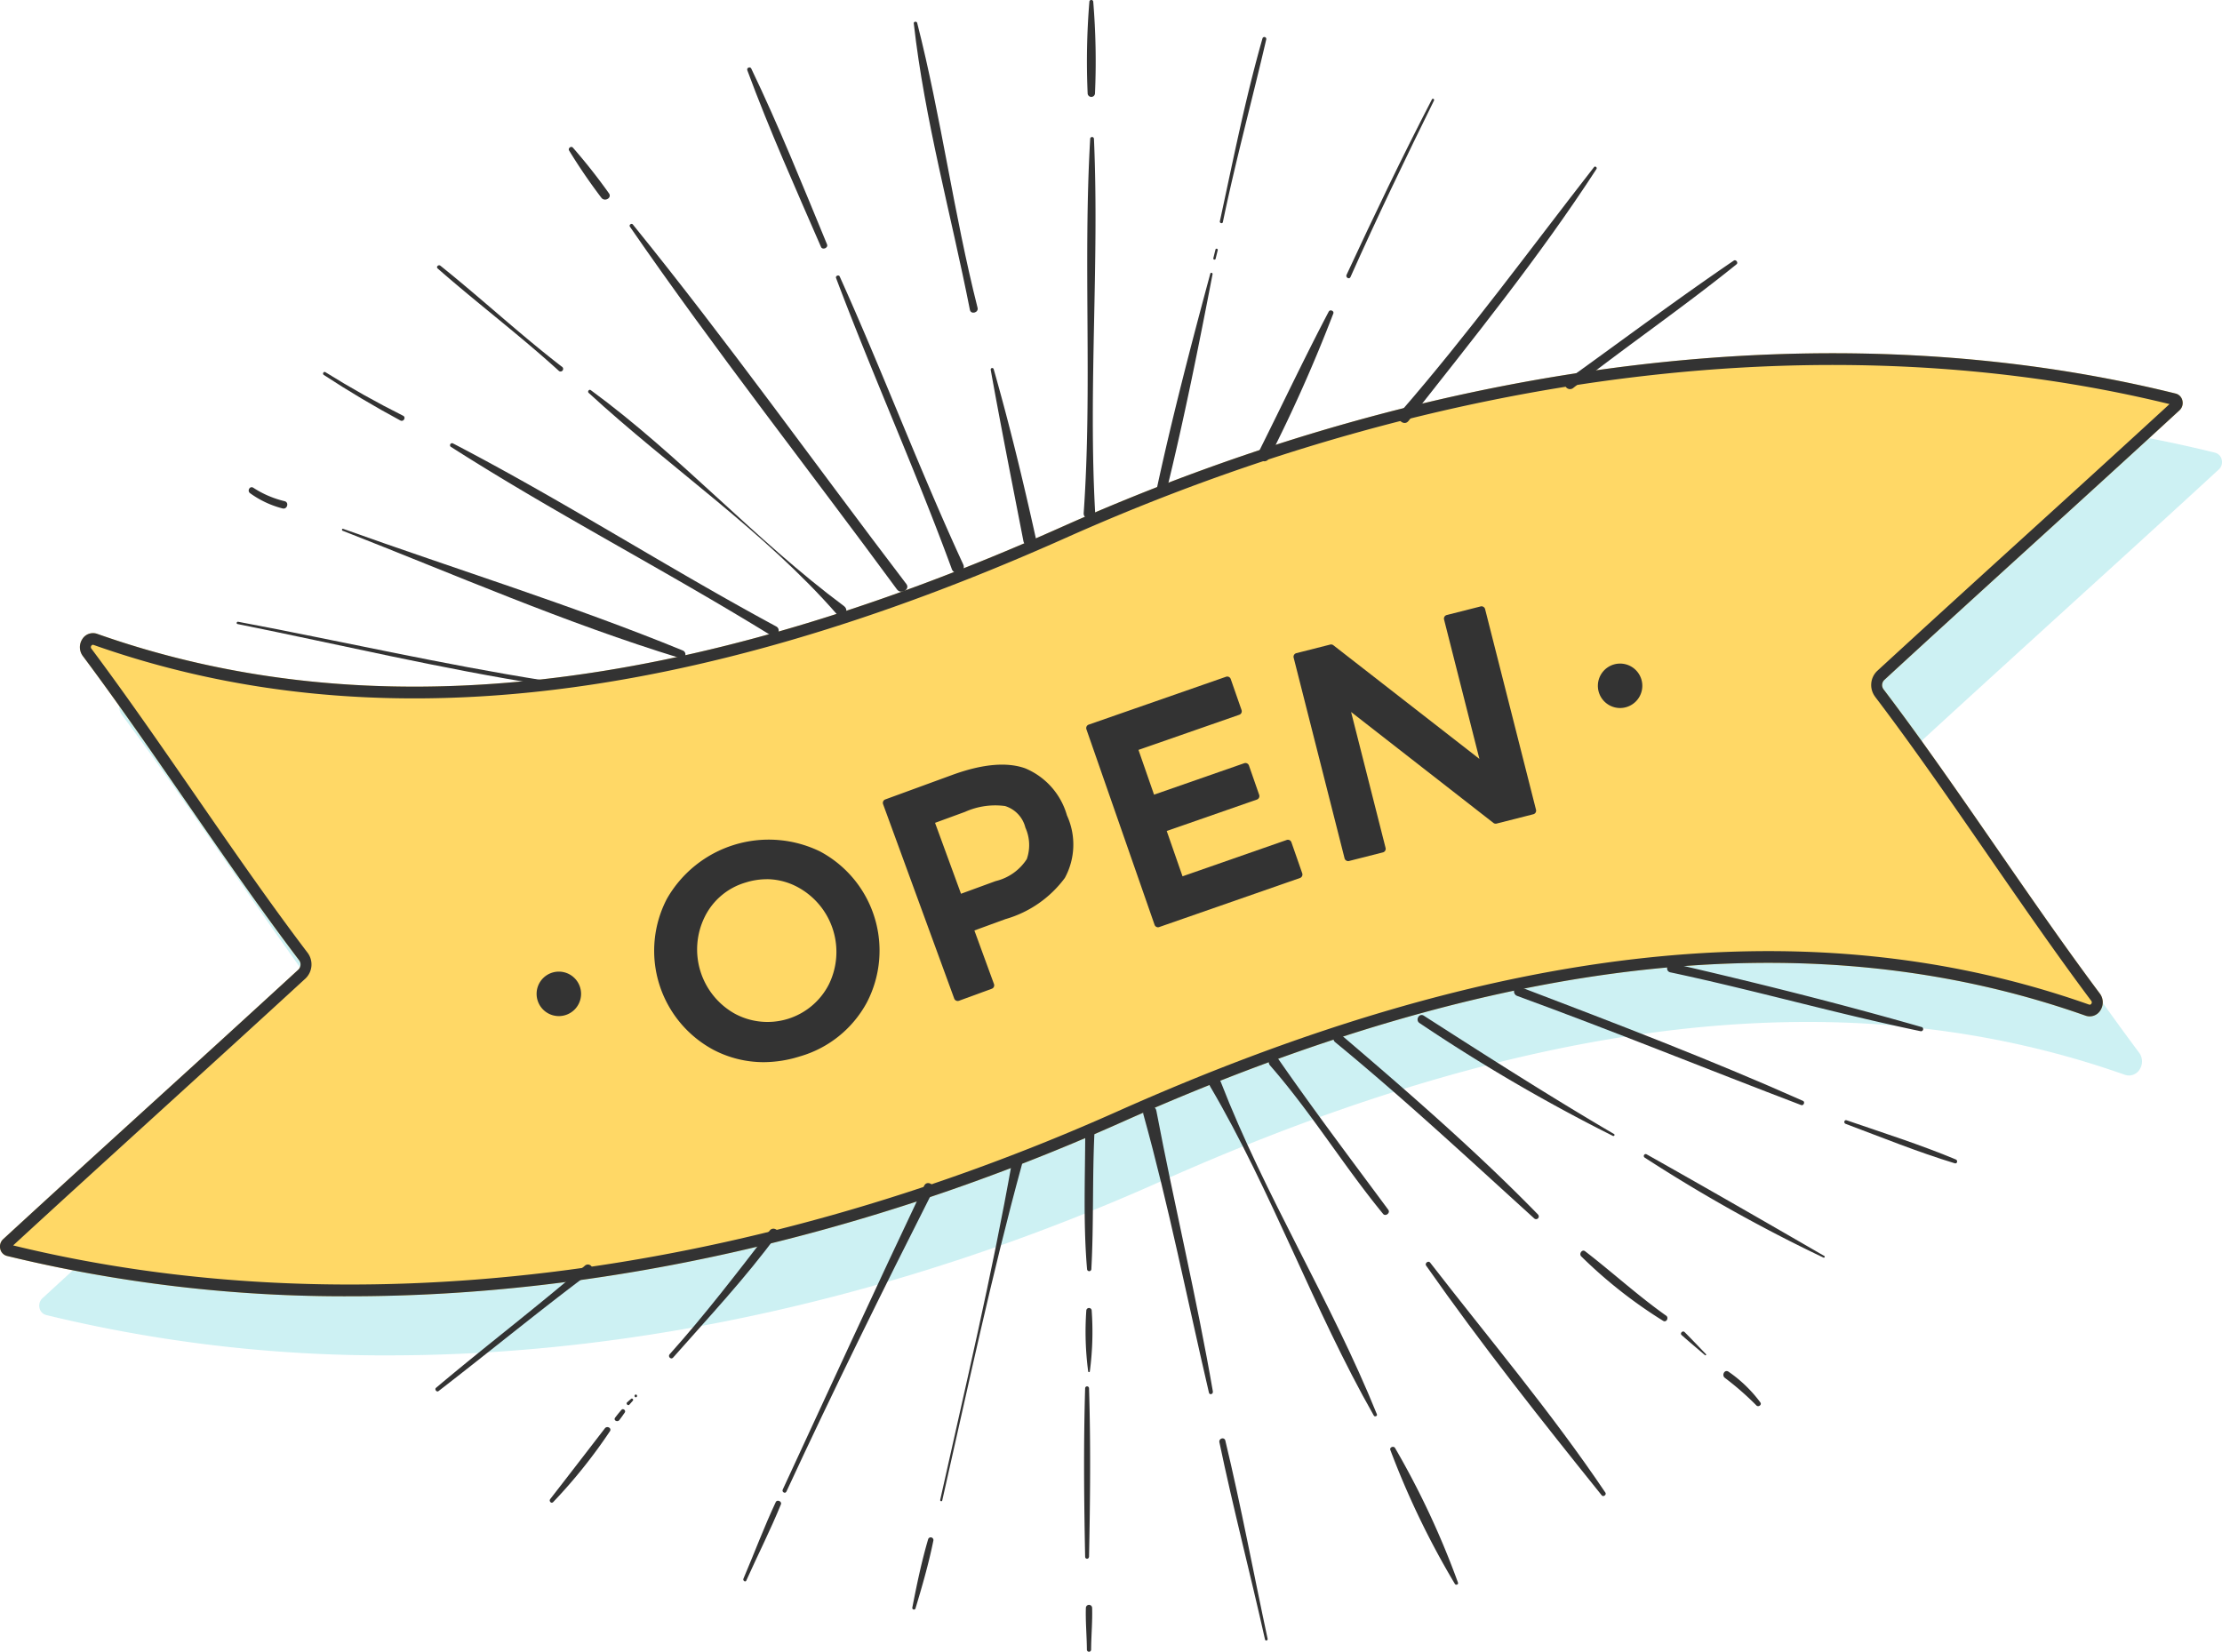 <svg id="그룹_1297" data-name="그룹 1297" xmlns="http://www.w3.org/2000/svg" width="171.174" height="127.26" viewBox="0 0 171.174 127.26">
  <g id="그룹_759" data-name="그룹 759" transform="translate(3.027 31.774)" opacity="0.6" style="mix-blend-mode: multiply;isolation: isolate">
    <g id="그룹_758" data-name="그룹 758">
      <path id="패스_4465" data-name="패스 4465" d="M345.406,310.8c3.8-3.455,7.6-6.91,11.511-10.512a.773.773,0,0,0,.22-.743.712.712,0,0,0-.513-.543c-26.057-6.445-56.541-2.794-85.836,10.284-29,12.946-53.306,15.637-74.3,8.227a.965.965,0,0,0-1.141.407,1.138,1.138,0,0,0,.041,1.3c2.644,3.536,5.342,7.44,7.952,11.216,2.859,4.136,5.814,8.414,8.717,12.231a.552.552,0,0,1-.062.715c-3.826,3.519-7.543,6.9-11.259,10.282-3.791,3.449-7.581,6.9-11.49,10.494a.774.774,0,0,0-.219.744.71.71,0,0,0,.512.541,109.989,109.989,0,0,0,26.413,3.108c19.19,0,39.581-4.534,59.424-13.393,29-12.946,53.306-15.637,74.294-8.226a.965.965,0,0,0,1.142-.409,1.138,1.138,0,0,0-.041-1.295c-2.645-3.537-5.345-7.443-7.955-11.22-2.858-4.135-5.813-8.411-8.714-12.227a.552.552,0,0,1,.061-.715C337.987,317.552,341.7,314.178,345.406,310.8Z" transform="translate(-189.01 -295.896)" fill="#ace7eb"/>
    </g>
  </g>
  <g id="그룹_761" data-name="그룹 761" transform="translate(0 27.217)">
    <g id="그룹_760" data-name="그룹 760">
      <path id="패스_4466" data-name="패스 4466" d="M342.3,306.128c3.8-3.455,7.595-6.91,11.51-10.512a.771.771,0,0,0,.22-.743.71.71,0,0,0-.513-.543c-26.057-6.445-56.54-2.794-85.836,10.284-29,12.946-53.306,15.637-74.294,8.227a.964.964,0,0,0-1.141.408,1.136,1.136,0,0,0,.04,1.3c2.645,3.536,5.343,7.439,7.952,11.215,2.859,4.137,5.814,8.415,8.717,12.232a.551.551,0,0,1-.062.715c-3.826,3.519-7.542,6.9-11.259,10.281-3.79,3.45-7.581,6.9-11.489,10.495a.774.774,0,0,0-.22.744.711.711,0,0,0,.513.541,109.965,109.965,0,0,0,26.413,3.109c19.189,0,39.58-4.534,59.425-13.393,29-12.946,53.306-15.637,74.294-8.226a.965.965,0,0,0,1.141-.408,1.136,1.136,0,0,0-.04-1.295c-2.646-3.537-5.345-7.443-7.956-11.22-2.858-4.135-5.812-8.412-8.713-12.228a.549.549,0,0,1,.061-.714C334.884,312.878,338.594,309.5,342.3,306.128Z" transform="translate(-185.906 -291.222)" fill="#ffd866"/>
    </g>
  </g>
  <g id="그룹_921" data-name="그룹 921" transform="translate(18.231 0)">
    <g id="그룹_764" data-name="그룹 764" transform="translate(75.7 110.823)">
      <g id="그룹_763" data-name="그룹 763">
        <g id="그룹_762" data-name="그룹 762">
          <path id="패스_4467" data-name="패스 4467" d="M285.961,392.414c-1.092-5.088-2.044-10.219-3.259-15.278-.071-.3-.52-.172-.457.127,1.063,5.09,2.381,10.131,3.516,15.206.029.132.228.076.2-.055Z" transform="translate(-282.239 -376.966)" fill="#333"/>
        </g>
      </g>
    </g>
    <g id="그룹_767" data-name="그룹 767" transform="translate(69.833 85.216)">
      <g id="그룹_766" data-name="그룹 766">
        <g id="그룹_765" data-name="그룹 765">
          <path id="패스_4468" data-name="패스 4468" d="M281.595,372.712c-1.248-7.252-2.981-14.409-4.355-21.638-.123-.648-1.179-.375-1,.275,1.974,7.095,3.379,14.278,5.051,21.446.047.2.334.112.3-.083Z" transform="translate(-276.222 -350.704)" fill="#333"/>
        </g>
      </g>
    </g>
    <g id="그룹_770" data-name="그룹 770" transform="translate(65.416 123.661)">
      <g id="그룹_769" data-name="그룹 769">
        <g id="그룹_768" data-name="그룹 768">
          <path id="패스_4469" data-name="패스 4469" d="M272.1,393.574c.007-1.068.11-2.143.078-3.21a.241.241,0,0,0-.482,0c-.033,1.067.071,2.142.078,3.21a.163.163,0,0,0,.326,0Z" transform="translate(-271.692 -390.132)" fill="#333"/>
        </g>
      </g>
    </g>
    <g id="그룹_773" data-name="그룹 773" transform="translate(65.288 106.824)">
      <g id="그룹_772" data-name="그룹 772">
        <g id="그룹_771" data-name="그룹 771">
          <path id="패스_4470" data-name="패스 4470" d="M271.937,385.994c.089-4.321.134-8.663,0-12.985a.15.15,0,0,0-.3,0c-.13,4.322-.086,8.663,0,12.985a.146.146,0,0,0,.293,0Z" transform="translate(-271.561 -372.865)" fill="#333"/>
        </g>
      </g>
    </g>
    <g id="그룹_776" data-name="그룹 776" transform="translate(65.4 100.786)">
      <g id="그룹_775" data-name="그룹 775">
        <g id="그룹_774" data-name="그룹 774">
          <path id="패스_4471" data-name="패스 4471" d="M272,371.559a23.161,23.161,0,0,0,.145-4.686.208.208,0,0,0-.416,0,23.166,23.166,0,0,0,.146,4.686.065.065,0,0,0,.125,0Z" transform="translate(-271.676 -366.672)" fill="#333"/>
        </g>
      </g>
    </g>
    <g id="그룹_779" data-name="그룹 779" transform="translate(65.326 86.927)">
      <g id="그룹_778" data-name="그룹 778">
        <g id="그룹_777" data-name="그룹 777">
          <path id="패스_4472" data-name="패스 4472" d="M272.117,363.309c.188-3.5.069-7.007.238-10.507.022-.454-.709-.458-.71,0-.008,3.5-.159,7.013.14,10.507a.166.166,0,0,0,.332,0Z" transform="translate(-271.6 -352.459)" fill="#333"/>
        </g>
      </g>
    </g>
    <g id="그룹_782" data-name="그룹 782" transform="translate(110.197 74.229)">
      <g id="그룹_781" data-name="그룹 781">
        <g id="그룹_780" data-name="그룹 780">
          <path id="패스_4473" data-name="패스 4473" d="M337.233,344.343c-6.33-1.815-12.753-3.421-19.172-4.9-.446-.1-.635.59-.189.684,6.457,1.372,12.809,3.187,19.272,4.533a.167.167,0,0,0,.089-.321Z" transform="translate(-317.618 -339.436)" fill="#333"/>
        </g>
      </g>
    </g>
    <g id="그룹_785" data-name="그룹 785" transform="translate(52.047 118.432)">
      <g id="그룹_784" data-name="그룹 784">
        <g id="그룹_783" data-name="그룹 783">
          <path id="패스_4474" data-name="패스 4474" d="M258.229,390.26c.52-1.721,1.023-3.468,1.379-5.231a.209.209,0,0,0-.4-.111c-.508,1.727-.879,3.509-1.222,5.275a.127.127,0,0,0,.245.067Z" transform="translate(-257.981 -384.769)" fill="#333"/>
        </g>
      </g>
    </g>
    <g id="그룹_788" data-name="그룹 788" transform="translate(54.196 89.208)">
      <g id="그룹_787" data-name="그룹 787">
        <g id="그룹_786" data-name="그룹 786">
          <path id="패스_4475" data-name="패스 4475" d="M260.344,381.2c1.959-8.618,3.811-17.387,6.146-25.909.137-.5-.678-.707-.766-.211-1.539,8.711-3.618,17.44-5.537,26.077-.022.1.133.145.157.043Z" transform="translate(-260.185 -354.798)" fill="#333"/>
        </g>
      </g>
    </g>
    <g id="그룹_791" data-name="그룹 791" transform="translate(39.023 115.63)">
      <g id="그룹_790" data-name="그룹 790">
        <g id="그룹_789" data-name="그룹 789">
          <path id="패스_4476" data-name="패스 4476" d="M244.866,388.037c.881-1.96,1.851-3.873,2.664-5.863.095-.23-.3-.4-.4-.171-.907,1.936-1.651,3.933-2.489,5.9-.066.155.159.293.23.135Z" transform="translate(-244.624 -381.896)" fill="#333"/>
        </g>
      </g>
    </g>
    <g id="그룹_794" data-name="그룹 794" transform="translate(42.056 91.155)">
      <g id="그룹_793" data-name="그룹 793">
        <g id="그룹_792" data-name="그룹 792">
          <path id="패스_4477" data-name="패스 4477" d="M248.026,380.575c3.609-7.79,7.422-15.52,11.3-23.181.23-.453-.463-.853-.68-.4-3.693,7.784-7.285,15.6-10.9,23.418-.085.185.189.347.276.161Z" transform="translate(-247.735 -356.795)" fill="#333"/>
        </g>
      </g>
    </g>
    <g id="그룹_797" data-name="그룹 797" transform="translate(24.12 109.958)">
      <g id="그룹_796" data-name="그룹 796">
        <g id="그룹_795" data-name="그룹 795">
          <path id="패스_4478" data-name="패스 4478" d="M229.608,381.85a40.471,40.471,0,0,0,4.365-5.45c.164-.247-.216-.449-.388-.226-1.4,1.816-2.8,3.636-4.207,5.446-.125.16.081.386.23.23Z" transform="translate(-229.34 -376.079)" fill="#333"/>
        </g>
      </g>
    </g>
    <g id="그룹_800" data-name="그룹 800" transform="translate(29.118 108.572)">
      <g id="그룹_799" data-name="그룹 799">
        <g id="그룹_798" data-name="그룹 798">
          <path id="패스_4479" data-name="패스 4479" d="M234.829,375.5c.148-.193.288-.387.423-.589.1-.155-.136-.343-.26-.2-.171.195-.331.393-.489.6s.18.38.326.19Z" transform="translate(-234.466 -374.657)" fill="#333"/>
        </g>
      </g>
    </g>
    <g id="그룹_803" data-name="그룹 803" transform="translate(30.044 107.748)">
      <g id="그룹_802" data-name="그룹 802">
        <g id="그룹_801" data-name="그룹 801">
          <path id="패스_4480" data-name="패스 4480" d="M235.629,374.288l.271-.31a.1.1,0,0,0-.138-.139l-.308.273c-.12.106.069.3.174.175Z" transform="translate(-235.416 -373.812)" fill="#333"/>
        </g>
      </g>
    </g>
    <g id="그룹_806" data-name="그룹 806" transform="translate(30.646 107.445)">
      <g id="그룹_805" data-name="그룹 805">
        <g id="그룹_804" data-name="그룹 804">
          <path id="패스_4481" data-name="패스 4481" d="M236.136,373.716a.108.108,0,0,0,0-.215.108.108,0,0,0,0,.215Z" transform="translate(-236.033 -373.501)" fill="#333"/>
        </g>
      </g>
    </g>
    <g id="그룹_809" data-name="그룹 809" transform="translate(33.306 94.668)">
      <g id="그룹_808" data-name="그룹 808">
        <g id="그룹_807" data-name="그룹 807">
          <path id="패스_4482" data-name="패스 4482" d="M239.073,370.336c2.754-3.124,5.551-6.1,8.023-9.463.255-.348-.318-.667-.573-.335-2.481,3.219-5,6.511-7.712,9.536-.16.177.1.442.262.262Z" transform="translate(-238.761 -360.398)" fill="#333"/>
        </g>
      </g>
    </g>
    <g id="그룹_812" data-name="그룹 812" transform="translate(15.311 97.421)">
      <g id="그룹_811" data-name="그룹 811">
        <g id="그룹_810" data-name="그룹 810">
          <path id="패스_4483" data-name="패스 4483" d="M220.546,372.981c3.918-3.023,7.732-6.167,11.693-9.127a.34.34,0,1,0-.414-.537c-3.75,3.226-7.687,6.221-11.472,9.413-.137.116.05.362.193.251Z" transform="translate(-220.305 -363.221)" fill="#333"/>
        </g>
      </g>
    </g>
    <g id="그룹_815" data-name="그룹 815" transform="translate(88.865 111.476)">
      <g id="그룹_814" data-name="그룹 814">
        <g id="그룹_813" data-name="그룹 813">
          <path id="패스_4484" data-name="패스 4484" d="M300.963,388.1a64.3,64.3,0,0,0-4.847-10.371c-.109-.189-.446-.062-.363.153a64.293,64.293,0,0,0,4.972,10.318c.074.121.289.043.238-.1Z" transform="translate(-295.741 -377.635)" fill="#333"/>
        </g>
      </g>
    </g>
    <g id="그룹_818" data-name="그룹 818" transform="translate(74.921 83.047)">
      <g id="그룹_817" data-name="그룹 817">
        <g id="그룹_816" data-name="그룹 816">
          <path id="패스_4485" data-name="패스 4485" d="M294.358,374.4c-3.528-8.734-8.623-16.82-12.026-25.608-.238-.613-1.148-.21-.821.346,4.776,8.127,7.951,17.165,12.61,25.363.071.124.294.039.238-.1Z" transform="translate(-281.44 -348.48)" fill="#333"/>
        </g>
      </g>
    </g>
    <g id="그룹_821" data-name="그룹 821" transform="translate(79.499 81.415)">
      <g id="그룹_820" data-name="그룹 820">
        <g id="그룹_819" data-name="그룹 819">
          <path id="패스_4486" data-name="패스 4486" d="M295.359,358.61c-2.852-3.851-5.738-7.676-8.47-11.614a.405.405,0,1,0-.639.493c3.161,3.614,5.659,7.725,8.705,11.433.183.222.577-.077.4-.312Z" transform="translate(-286.135 -346.806)" fill="#333"/>
        </g>
      </g>
    </g>
    <g id="그룹_824" data-name="그룹 824" transform="translate(114.531 105.638)">
      <g id="그룹_823" data-name="그룹 823">
        <g id="그룹_822" data-name="그룹 822">
          <path id="패스_4487" data-name="패스 4487" d="M324.914,374.068a10.385,10.385,0,0,0-2.452-2.369c-.3-.206-.559.269-.28.478a22.188,22.188,0,0,1,2.43,2.125c.149.149.435-.052.3-.233Z" transform="translate(-322.063 -371.648)" fill="#333"/>
        </g>
      </g>
    </g>
    <g id="그룹_827" data-name="그룹 827" transform="translate(111.264 102.591)">
      <g id="그룹_826" data-name="그룹 826">
        <g id="그룹_825" data-name="그룹 825">
          <path id="패스_4488" data-name="패스 4488" d="M320.638,370.269c-.546-.567-1.088-1.141-1.645-1.7-.148-.149-.386.092-.23.23.592.525,1.2,1.034,1.8,1.548a.056.056,0,0,0,.078-.079Z" transform="translate(-318.712 -368.523)" fill="#333"/>
        </g>
      </g>
    </g>
    <g id="그룹_830" data-name="그룹 830" transform="translate(103.512 96.36)">
      <g id="그룹_829" data-name="그룹 829">
        <g id="그룹_828" data-name="그룹 828">
          <path id="패스_4489" data-name="패스 4489" d="M317.365,367.138c-2.177-1.542-4.128-3.335-6.236-4.958-.232-.179-.49.194-.3.393a36.3,36.3,0,0,0,6.306,4.964c.25.167.473-.229.233-.4Z" transform="translate(-310.762 -362.132)" fill="#333"/>
        </g>
      </g>
    </g>
    <g id="그룹_833" data-name="그룹 833" transform="translate(101.592 94.71)">
      <g id="그룹_832" data-name="그룹 832">
        <g id="그룹_831" data-name="그룹 831">
          <path id="패스_4490" data-name="패스 4490" d="M308.793,360.447v0Z" transform="translate(-308.793 -360.44)" fill="#333"/>
        </g>
      </g>
    </g>
    <g id="그룹_836" data-name="그룹 836" transform="translate(84.502 79.688)">
      <g id="그룹_835" data-name="그룹 835">
        <g id="그룹_834" data-name="그룹 834">
          <path id="패스_4491" data-name="패스 4491" d="M307.019,358.929c-4.749-4.871-9.946-9.382-15.117-13.8-.356-.3-.876.219-.515.516,5.3,4.35,10.266,8.983,15.337,13.581a.208.208,0,0,0,.294-.294Z" transform="translate(-291.266 -345.035)" fill="#333"/>
        </g>
      </g>
    </g>
    <g id="그룹_839" data-name="그룹 839" transform="translate(124.186 98.208)">
      <g id="그룹_838" data-name="그룹 838">
        <g id="그룹_837" data-name="그룹 837">
          <path id="패스_4492" data-name="패스 4492" d="M331.971,364.042v-.014c-.008,0-.008.014,0,.014Z" transform="translate(-331.965 -364.028)" fill="#333"/>
        </g>
      </g>
    </g>
    <g id="그룹_842" data-name="그룹 842" transform="translate(90.974 78.205)">
      <g id="그룹_841" data-name="그룹 841">
        <g id="그룹_840" data-name="그룹 840">
          <path id="패스_4493" data-name="패스 4493" d="M313.034,352.682c-4.963-2.907-9.809-6.008-14.648-9.114-.359-.23-.682.334-.332.567a134.792,134.792,0,0,0,14.894,8.693c.1.048.18-.091.086-.146Z" transform="translate(-297.904 -343.514)" fill="#333"/>
        </g>
      </g>
    </g>
    <g id="그룹_845" data-name="그룹 845" transform="translate(123.847 86.306)">
      <g id="그룹_844" data-name="그룹 844">
        <g id="그룹_843" data-name="그룹 843">
          <path id="패스_4494" data-name="패스 4494" d="M340.207,354.852c-2.747-1.15-5.6-2.049-8.417-3.022-.176-.061-.247.212-.076.276,2.788,1.044,5.562,2.175,8.412,3.04.194.06.256-.221.081-.295Z" transform="translate(-331.617 -351.822)" fill="#333"/>
        </g>
      </g>
    </g>
    <g id="그룹_848" data-name="그룹 848" transform="translate(98.402 76.01)">
      <g id="그룹_847" data-name="그룹 847">
        <g id="그룹_846" data-name="그룹 846">
          <path id="패스_4495" data-name="패스 4495" d="M327.782,350.072c-7.133-3.179-14.521-6-21.819-8.784-.437-.167-.633.542-.194.7,7.345,2.683,14.57,5.625,21.875,8.409.188.071.324-.245.138-.328Z" transform="translate(-305.522 -341.262)" fill="#333"/>
        </g>
      </g>
    </g>
    <g id="그룹_851" data-name="그룹 851" transform="translate(91.597 97.216)">
      <g id="그룹_850" data-name="그룹 850">
        <g id="그룹_849" data-name="그룹 849">
          <path id="패스_4496" data-name="패스 4496" d="M312.382,380.793c-4.136-6.147-8.971-11.866-13.5-17.721-.135-.174-.434.056-.306.237,4.246,6.064,8.889,11.93,13.528,17.7.127.158.394-.049.281-.216Z" transform="translate(-298.542 -363.011)" fill="#333"/>
        </g>
      </g>
    </g>
    <g id="그룹_854" data-name="그룹 854" transform="translate(108.404 88.921)">
      <g id="그룹_853" data-name="그룹 853">
        <g id="그룹_852" data-name="그룹 852">
          <path id="패스_4497" data-name="패스 4497" d="M329.681,362.355c-4.553-2.635-9.1-5.252-13.686-7.831a.146.146,0,0,0-.147.253,120.753,120.753,0,0,0,13.761,7.7c.082.04.153-.076.072-.123Z" transform="translate(-315.779 -354.504)" fill="#333"/>
        </g>
      </g>
    </g>
    <g id="그룹_857" data-name="그룹 857" transform="translate(52.165 1.671)">
      <g id="그룹_856" data-name="그룹 856">
        <g id="그룹_855" data-name="그룹 855">
          <path id="패스_4498" data-name="패스 4498" d="M258.1,265.152c.835,7.44,2.877,14.738,4.323,22.072.076.383.688.223.59-.163-1.838-7.253-2.8-14.7-4.651-21.944-.036-.141-.28-.117-.262.035Z" transform="translate(-258.102 -265.023)" fill="#333"/>
        </g>
      </g>
    </g>
    <g id="그룹_860" data-name="그룹 860" transform="translate(58.088 28.348)">
      <g id="그룹_859" data-name="그룹 859">
        <g id="그룹_858" data-name="그룹 858">
          <path id="패스_4499" data-name="패스 4499" d="M264.179,292.528c.791,4.406,1.665,8.8,2.52,13.2.12.616,1.084.359.947-.261-.964-4.357-2.015-8.707-3.242-13a.117.117,0,0,0-.225.062Z" transform="translate(-264.177 -292.382)" fill="#333"/>
        </g>
      </g>
    </g>
    <g id="그룹_863" data-name="그룹 863" transform="translate(65.512)">
      <g id="그룹_862" data-name="그룹 862">
        <g id="그룹_861" data-name="그룹 861">
          <path id="패스_4500" data-name="패스 4500" d="M271.968,263.453a55.771,55.771,0,0,0-.134,7.039.283.283,0,0,0,.567,0,55.783,55.783,0,0,0-.134-7.039.15.15,0,0,0-.3,0Z" transform="translate(-271.79 -263.309)" fill="#333"/>
        </g>
      </g>
    </g>
    <g id="그룹_866" data-name="그룹 866" transform="translate(65.252 10.562)">
      <g id="그룹_865" data-name="그룹 865">
        <g id="그룹_864" data-name="그룹 864">
          <path id="패스_4501" data-name="패스 4501" d="M272.024,274.281c-.555,9.593.172,19.239-.5,28.827-.04.568.917.571.885,0-.536-9.595.327-19.229-.094-28.827a.146.146,0,0,0-.293,0Z" transform="translate(-271.524 -274.141)" fill="#333"/>
        </g>
      </g>
    </g>
    <g id="그룹_869" data-name="그룹 869" transform="translate(75.74 2.852)">
      <g id="그룹_868" data-name="그룹 868">
        <g id="그룹_867" data-name="그룹 867">
          <path id="패스_4502" data-name="패스 4502" d="M285.566,266.339c-1.331,4.663-2.255,9.357-3.283,14.089-.033.151.2.216.232.064.976-4.718,2.251-9.376,3.34-14.073a.15.15,0,0,0-.289-.08Z" transform="translate(-282.28 -266.234)" fill="#333"/>
        </g>
      </g>
    </g>
    <g id="그룹_872" data-name="그룹 872" transform="translate(75.235 19.161)">
      <g id="그룹_871" data-name="그룹 871">
        <g id="그룹_870" data-name="그룹 870">
          <path id="패스_4503" data-name="패스 4503" d="M281.931,283.024l-.166.671a.091.091,0,0,0,.175.048l.166-.67c.028-.114-.147-.163-.175-.049Z" transform="translate(-281.762 -282.959)" fill="#333"/>
        </g>
      </g>
    </g>
    <g id="그룹_875" data-name="그룹 875" transform="translate(70.882 21.027)">
      <g id="그룹_874" data-name="그룹 874">
        <g id="그룹_873" data-name="그룹 873">
          <path id="패스_4504" data-name="패스 4504" d="M281.418,284.938c-1.476,5.474-2.912,10.971-4.11,16.514-.1.481.622.687.74.2,1.353-5.515,2.472-11.1,3.545-16.67a.091.091,0,0,0-.176-.049Z" transform="translate(-277.297 -284.873)" fill="#333"/>
        </g>
      </g>
    </g>
    <g id="그룹_878" data-name="그룹 878" transform="translate(85.485 7.607)">
      <g id="그룹_877" data-name="그룹 877">
        <g id="그룹_876" data-name="그룹 876">
          <path id="패스_4505" data-name="패스 4505" d="M298.87,271.157c-2.31,4.459-4.468,8.97-6.579,13.524-.093.2.208.375.3.174,2.041-4.579,4.221-9.11,6.437-13.607.052-.1-.1-.2-.157-.092Z" transform="translate(-292.274 -271.111)" fill="#333"/>
        </g>
      </g>
    </g>
    <g id="그룹_881" data-name="그룹 881" transform="translate(0 47.904)">
      <g id="그룹_880" data-name="그룹 880">
        <g id="그룹_879" data-name="그룹 879">
          <path id="패스_4506" data-name="패스 4506" d="M204.669,312.616c7.86,1.58,15.666,3.442,23.592,4.689.217.034.311-.3.092-.333-7.922-1.251-15.753-3.051-23.636-4.532-.114-.022-.164.152-.048.176Z" transform="translate(-204.603 -312.438)" fill="#333"/>
        </g>
      </g>
    </g>
    <g id="그룹_884" data-name="그룹 884" transform="translate(78.671 23.914)">
      <g id="그룹_883" data-name="그룹 883">
        <g id="그룹_882" data-name="그룹 882">
          <path id="패스_4507" data-name="패스 4507" d="M290.745,287.927c-1.877,3.573-3.6,7.225-5.406,10.834-.266.53.534,1,.8.466a116.941,116.941,0,0,0,4.959-11.152c.076-.2-.251-.339-.351-.148Z" transform="translate(-285.286 -287.835)" fill="#333"/>
        </g>
      </g>
    </g>
    <g id="그룹_887" data-name="그룹 887" transform="translate(89.502 12.834)">
      <g id="그룹_886" data-name="그룹 886">
        <g id="그룹_885" data-name="그룹 885">
          <path id="패스_4508" data-name="패스 4508" d="M311.461,276.51c-4.944,6.343-9.668,12.833-14.948,18.908-.395.453.291,1.114.653.653,4.986-6.34,10.089-12.643,14.484-19.417.073-.112-.1-.254-.189-.145Z" transform="translate(-296.394 -276.471)" fill="#333"/>
        </g>
      </g>
    </g>
    <g id="그룹_890" data-name="그룹 890" transform="translate(102.322 20.056)">
      <g id="그룹_889" data-name="그룹 889">
        <g id="그룹_888" data-name="그룹 888">
          <path id="패스_4509" data-name="패스 4509" d="M322.546,283.905c-4.349,2.962-8.551,6.106-12.82,9.175a.392.392,0,1,0,.477.618c4.136-3.237,8.469-6.211,12.56-9.512.158-.128-.049-.4-.216-.282Z" transform="translate(-309.541 -283.878)" fill="#333"/>
        </g>
      </g>
    </g>
    <g id="그룹_893" data-name="그룹 893" transform="translate(39.326 5.197)">
      <g id="그룹_892" data-name="그룹 892">
        <g id="그룹_891" data-name="그룹 891">
          <path id="패스_4510" data-name="패스 4510" d="M244.945,268.848c1.7,4.606,3.724,9.12,5.682,13.624.113.26.573.07.463-.2-1.876-4.539-3.716-9.128-5.842-13.556-.081-.167-.37-.049-.3.129Z" transform="translate(-244.935 -268.639)" fill="#333"/>
        </g>
      </g>
    </g>
    <g id="그룹_896" data-name="그룹 896" transform="translate(46.166 21.226)">
      <g id="그룹_895" data-name="그룹 895">
        <g id="그룹_894" data-name="그룹 894">
          <path id="패스_4511" data-name="패스 4511" d="M251.959,285.27c2.834,7.529,6.144,14.863,8.913,22.416a.476.476,0,1,0,.874-.369c-3.369-7.3-6.2-14.833-9.507-22.164-.07-.157-.34-.045-.28.117Z" transform="translate(-251.95 -285.078)" fill="#333"/>
        </g>
      </g>
    </g>
    <g id="그룹_899" data-name="그룹 899" transform="translate(25.586 11.324)">
      <g id="그룹_898" data-name="그룹 898">
        <g id="그룹_897" data-name="그룹 897">
          <path id="패스_4512" data-name="패스 4512" d="M230.869,275.2a43.566,43.566,0,0,0,2.482,3.633c.256.341.84.017.584-.341a44.463,44.463,0,0,0-2.775-3.517c-.139-.159-.4.047-.291.225Z" transform="translate(-230.843 -274.923)" fill="#333"/>
        </g>
      </g>
    </g>
    <g id="그룹_902" data-name="그룹 902" transform="translate(30.269 17.244)">
      <g id="그룹_901" data-name="그룹 901">
        <g id="그룹_900" data-name="그룹 900">
          <path id="패스_4513" data-name="패스 4513" d="M235.668,281.212c6.563,9.516,13.733,18.635,20.576,27.95.317.43,1.042,0,.72-.42-7.026-9.22-13.774-18.7-21.07-27.7-.1-.126-.317.04-.225.174Z" transform="translate(-235.646 -280.994)" fill="#333"/>
        </g>
      </g>
    </g>
    <g id="그룹_905" data-name="그룹 905" transform="translate(15.436 20.439)">
      <g id="그룹_904" data-name="그룹 904">
        <g id="그룹_903" data-name="그룹 903">
          <path id="패스_4514" data-name="패스 4514" d="M220.484,284.518c3.055,2.681,6.315,5.138,9.318,7.872a.2.2,0,1,0,.241-.312c-3.206-2.47-6.184-5.241-9.347-7.771-.147-.118-.359.083-.212.212Z" transform="translate(-220.434 -284.27)" fill="#333"/>
        </g>
      </g>
    </g>
    <g id="그룹_908" data-name="그룹 908" transform="translate(27.075 30.035)">
      <g id="그룹_907" data-name="그룹 907">
        <g id="그룹_906" data-name="그룹 906">
          <path id="패스_4515" data-name="패스 4515" d="M232.409,294.344c6.236,5.744,13.57,10.684,19.15,17.087.38.435,1.032-.279.513-.665-6.85-5.091-12.589-11.568-19.5-16.632-.123-.09-.272.108-.162.21Z" transform="translate(-232.371 -294.112)" fill="#333"/>
        </g>
      </g>
    </g>
    <g id="그룹_911" data-name="그룹 911" transform="translate(6.656 28.657)">
      <g id="그룹_910" data-name="그룹 910">
        <g id="그룹_909" data-name="그룹 909">
          <path id="패스_4516" data-name="패스 4516" d="M211.487,292.932q2.875,1.882,5.9,3.51c.241.13.456-.244.214-.365q-3.076-1.54-5.991-3.359c-.136-.085-.257.127-.125.214Z" transform="translate(-211.429 -292.699)" fill="#333"/>
        </g>
      </g>
    </g>
    <g id="그룹_914" data-name="그룹 914" transform="translate(16.444 34.149)">
      <g id="그룹_913" data-name="그룹 913">
        <g id="그룹_912" data-name="그룹 912">
          <path id="패스_4517" data-name="패스 4517" d="M221.543,298.622c8.033,5.133,16.527,9.51,24.639,14.515.44.271.857-.447.4-.691-8.388-4.526-16.425-9.7-24.886-14.094a.156.156,0,0,0-.157.27Z" transform="translate(-221.468 -298.332)" fill="#333"/>
        </g>
      </g>
    </g>
    <g id="그룹_917" data-name="그룹 917" transform="translate(0.932 37.54)">
      <g id="그룹_916" data-name="그룹 916">
        <g id="그룹_915" data-name="그룹 915">
          <path id="패스_4518" data-name="패스 4518" d="M205.666,302.272a7.357,7.357,0,0,0,2.5,1.172c.362.094.517-.473.154-.559a7.693,7.693,0,0,1-2.409-1.035c-.268-.174-.5.24-.247.421Z" transform="translate(-205.559 -301.809)" fill="#333"/>
        </g>
      </g>
    </g>
    <g id="그룹_920" data-name="그룹 920" transform="translate(8.112 40.739)">
      <g id="그룹_919" data-name="그룹 919">
        <g id="그룹_918" data-name="그룹 918">
          <path id="패스_4519" data-name="패스 4519" d="M212.975,305.245c8.6,3.362,17.191,7.122,26.032,9.823.395.121.527-.454.166-.6-8.553-3.5-17.457-6.254-26.156-9.37-.1-.035-.134.114-.042.15Z" transform="translate(-212.922 -305.09)" fill="#333"/>
        </g>
      </g>
    </g>
  </g>
  <g id="그룹_923" data-name="그룹 923" transform="translate(0 27.217)">
    <g id="그룹_922" data-name="그룹 922">
      <path id="패스_4520" data-name="패스 4520" d="M342.3,306.128c3.8-3.455,7.595-6.91,11.51-10.512a.771.771,0,0,0,.22-.743.71.71,0,0,0-.513-.543c-26.057-6.445-56.54-2.794-85.836,10.284-29,12.946-53.306,15.637-74.294,8.227a.964.964,0,0,0-1.141.408,1.136,1.136,0,0,0,.04,1.3c2.645,3.536,5.343,7.439,7.952,11.215,2.859,4.137,5.814,8.415,8.717,12.232a.551.551,0,0,1-.062.715c-3.826,3.519-7.542,6.9-11.259,10.281-3.79,3.45-7.581,6.9-11.489,10.495a.774.774,0,0,0-.22.744.711.711,0,0,0,.513.541,109.965,109.965,0,0,0,26.413,3.109c19.189,0,39.58-4.534,59.425-13.393,29-12.946,53.306-15.637,74.294-8.226a.965.965,0,0,0,1.141-.408,1.136,1.136,0,0,0-.04-1.295c-2.646-3.537-5.345-7.443-7.956-11.22-2.858-4.135-5.812-8.412-8.713-12.228a.549.549,0,0,1,.061-.714C334.884,312.878,338.594,309.5,342.3,306.128Zm-11.954,11.547c2.888,3.8,5.838,8.069,8.69,12.2,2.614,3.784,5.319,7.7,7.974,11.247a.181.181,0,0,1,.007.216.148.148,0,0,1-.184.067c-21.189-7.484-45.685-4.784-74.883,8.249-29.024,12.956-59.208,16.613-85.031,10.309,3.827-3.52,7.545-6.9,11.262-10.285s7.435-6.764,11.262-10.284a1.5,1.5,0,0,0,.167-1.969c-2.889-3.8-5.84-8.071-8.693-12.2-2.613-3.782-5.317-7.694-7.971-11.243a.18.18,0,0,1-.007-.217.142.142,0,0,1,.183-.066c21.192,7.483,45.686,4.784,74.884-8.25,29.027-12.957,59.209-16.613,85.031-10.309-3.835,3.527-7.559,6.915-11.283,10.3s-7.422,6.752-11.243,10.266A1.5,1.5,0,0,0,330.349,317.675Z" transform="translate(-185.906 -291.222)" fill="#333"/>
    </g>
  </g>
  <g id="그룹_928" data-name="그룹 928" transform="translate(50.362 46.716)">
    <g id="그룹_924" data-name="그룹 924" transform="translate(0 17.944)">
      <path id="패스_4521" data-name="패스 4521" d="M253.729,342.068a8.746,8.746,0,0,1-11.418,3.543,8.377,8.377,0,0,1-3.489-11.246,8.745,8.745,0,0,1,11.417-3.541,8.371,8.371,0,0,1,3.49,11.243Zm-4.843-8.948a5.593,5.593,0,0,0-7.648,2.372,5.955,5.955,0,0,0,2.429,7.823,5.59,5.59,0,0,0,7.648-2.372,5.956,5.956,0,0,0-2.428-7.823Z" transform="translate(-237.563 -329.629)" fill="#333"/>
      <path id="패스_4522" data-name="패스 4522" d="M246.017,346.8a8.352,8.352,0,0,1-3.843-.942,8.661,8.661,0,0,1-3.61-11.635,9.03,9.03,0,0,1,11.8-3.66,8.657,8.657,0,0,1,3.611,11.633h0a8.537,8.537,0,0,1-5.176,4.163A9.34,9.34,0,0,1,246.017,346.8Zm.5-16.607a8.791,8.791,0,0,0-2.609.412,7.985,7.985,0,0,0-4.842,3.891,8.091,8.091,0,0,0,3.368,10.855,8.462,8.462,0,0,0,11.038-3.425h0a8.087,8.087,0,0,0-3.369-10.855A7.774,7.774,0,0,0,246.517,330.192Zm7.2,11.868h0Zm-7.446,2.227a5.671,5.671,0,0,1-2.755-.729,6.24,6.24,0,0,1-2.545-8.2,5.876,5.876,0,0,1,8.038-2.493,6.24,6.24,0,0,1,2.546,8.2,5.652,5.652,0,0,1-3.495,2.944A6.036,6.036,0,0,1,246.276,344.288Zm-.02-11.584a5.44,5.44,0,0,0-1.618.255,5.1,5.1,0,0,0-3.154,2.655,5.671,5.671,0,0,0,2.311,7.445,5.305,5.305,0,0,0,7.256-2.251,5.67,5.67,0,0,0-2.311-7.445h0A5.1,5.1,0,0,0,246.257,332.7Z" transform="translate(-237.556 -329.621)" fill="#333"/>
    </g>
    <g id="그룹_925" data-name="그룹 925" transform="translate(17.649 12.199)">
      <path id="패스_4523" data-name="패스 4523" d="M266.539,324.291a5.278,5.278,0,0,1,3.038,3.457,5.087,5.087,0,0,1-.138,4.569,8.339,8.339,0,0,1-4.434,3.056l-2.656.971,1.607,4.393-2.528.925-5.481-14.978,5.143-1.881Q264.5,323.557,266.539,324.291Zm.473,6.836a3.516,3.516,0,0,0-.1-2.635,2.6,2.6,0,0,0-1.768-1.844,5.92,5.92,0,0,0-3.256.462l-2.571.941,2.195,6,2.936-1.074A4.161,4.161,0,0,0,267.012,331.127Z" transform="translate(-255.663 -323.737)" fill="#333"/>
      <path id="패스_4524" data-name="패스 4524" d="M261.422,341.939a.285.285,0,0,1-.268-.187l-5.48-14.977a.287.287,0,0,1,.009-.218.284.284,0,0,1,.161-.147l5.142-1.881c2.324-.85,4.222-1.023,5.643-.513h0a5.57,5.57,0,0,1,3.21,3.626,5.379,5.379,0,0,1-.163,4.817,8.642,8.642,0,0,1-4.578,3.174l-2.39.874,1.509,4.126a.283.283,0,0,1-.17.365l-2.528.925A.283.283,0,0,1,261.422,341.939Zm-5.115-15.093,5.285,14.443,1.993-.729-1.509-4.124a.286.286,0,0,1,.17-.366l2.657-.971a8.115,8.115,0,0,0,4.288-2.938,4.842,4.842,0,0,0,.113-4.322,5.032,5.032,0,0,0-2.868-3.286c-1.292-.463-3.06-.292-5.254.511Zm5.2,7.483a.286.286,0,0,1-.12-.026.281.281,0,0,1-.147-.161l-2.195-6a.284.284,0,0,1,.169-.365l2.572-.941a6.111,6.111,0,0,1,3.42-.472,2.877,2.877,0,0,1,1.969,2.022,3.8,3.8,0,0,1,.1,2.846,4.364,4.364,0,0,1-2.729,2l-2.936,1.074A.28.28,0,0,1,261.5,334.329Zm-1.83-6.115,2,5.464,2.668-.976a3.941,3.941,0,0,0,2.4-1.695h0a3.262,3.262,0,0,0-.108-2.424,2.317,2.317,0,0,0-1.567-1.664,5.694,5.694,0,0,0-3.09.452Z" transform="translate(-255.656 -323.73)" fill="#333"/>
    </g>
    <g id="그룹_926" data-name="그룹 926" transform="translate(33.316 5.413)">
      <path id="패스_4525" data-name="패스 4525" d="M282.594,317.063l.834,2.392-8.035,2.8,1.388,3.987L284,323.726l.788,2.262-7.216,2.516,1.4,4.029,8.294-2.891.834,2.392-10.836,3.776-5.249-15.06Z" transform="translate(-271.731 -316.778)" fill="#333"/>
      <path id="패스_4526" data-name="패스 4526" d="M277.258,336.088a.279.279,0,0,1-.124-.029.287.287,0,0,1-.145-.163l-5.249-15.06a.284.284,0,0,1,.176-.363l10.578-3.687a.284.284,0,0,1,.363.175l.834,2.391a.292.292,0,0,1-.013.218.285.285,0,0,1-.163.144l-7.766,2.707,1.2,3.449,6.947-2.422a.288.288,0,0,1,.364.175l.788,2.262a.285.285,0,0,1-.175.363l-6.947,2.421,1.217,3.492,8.025-2.8a.293.293,0,0,1,.219.013.286.286,0,0,1,.144.163l.834,2.392a.286.286,0,0,1-.176.363l-10.836,3.776A.283.283,0,0,1,277.258,336.088Zm-4.886-15.171,5.062,14.523,10.3-3.589L287.085,330l-8.026,2.8a.285.285,0,0,1-.363-.175l-1.4-4.029a.283.283,0,0,1,.175-.363l6.948-2.422-.6-1.724-6.948,2.422a.285.285,0,0,1-.363-.176l-1.388-3.986a.285.285,0,0,1,.175-.363l7.767-2.707-.646-1.854Z" transform="translate(-271.724 -316.771)" fill="#333"/>
    </g>
    <g id="그룹_927" data-name="그룹 927" transform="translate(49.288)">
      <path id="패스_4527" data-name="패스 4527" d="M299.983,312.173l2.609-.662,3.922,15.459-2.83.718-11.619-9.057,2.861,11.279-2.608.662L288.4,315.112l2.609-.662,11.906,9.267Z" transform="translate(-288.111 -311.226)" fill="#333"/>
      <path id="패스_4528" data-name="패스 4528" d="M292.31,330.849a.278.278,0,0,1-.146-.041.275.275,0,0,1-.13-.173l-3.922-15.46a.284.284,0,0,1,.206-.346l2.609-.662a.283.283,0,0,1,.245.052l11.25,8.757-2.723-10.74a.285.285,0,0,1,.206-.346l2.609-.662a.285.285,0,0,1,.346.207l3.922,15.459a.285.285,0,0,1-.206.346l-2.83.719a.287.287,0,0,1-.246-.052l-10.963-8.546,2.656,10.472a.283.283,0,0,1-.206.346l-2.608.662A.248.248,0,0,1,292.31,330.849Zm-3.576-15.539,3.781,14.907,2.056-.522-2.791-11a.284.284,0,0,1,.451-.294l11.509,8.972,2.418-.613-3.781-14.907-2.057.522,2.858,11.269a.284.284,0,0,1-.451.294l-11.8-9.182Z" transform="translate(-288.104 -311.219)" fill="#333"/>
    </g>
  </g>
  <g id="그룹_939" data-name="그룹 939" transform="translate(41.34 51.128)">
    <g id="그룹_933" data-name="그룹 933" transform="translate(81.753)">
      <g id="그룹_930" data-name="그룹 930" transform="translate(0.285 0.285)">
        <g id="그룹_929" data-name="그룹 929">
          <ellipse id="타원_90" data-name="타원 90" cx="1.427" cy="1.427" rx="1.427" ry="1.427" fill="#333"/>
        </g>
      </g>
      <g id="그룹_932" data-name="그룹 932">
        <g id="그룹_931" data-name="그룹 931">
          <path id="패스_4529" data-name="패스 4529" d="M313.859,319.168a1.712,1.712,0,1,1,1.712-1.712A1.715,1.715,0,0,1,313.859,319.168Zm0-2.855A1.143,1.143,0,1,0,315,317.456,1.144,1.144,0,0,0,313.859,316.313Z" transform="translate(-312.146 -315.744)" fill="#333"/>
        </g>
      </g>
    </g>
    <g id="그룹_938" data-name="그룹 938" transform="translate(0 23.736)">
      <g id="그룹_935" data-name="그룹 935" transform="translate(0.285 0.286)">
        <g id="그룹_934" data-name="그룹 934">
          <path id="패스_4530" data-name="패스 4530" d="M228.6,341.808a1.428,1.428,0,1,0,1.427-1.428A1.427,1.427,0,0,0,228.6,341.808Z" transform="translate(-228.595 -340.38)" fill="#333"/>
        </g>
      </g>
      <g id="그룹_937" data-name="그룹 937">
        <g id="그룹_936" data-name="그룹 936">
          <path id="패스_4531" data-name="패스 4531" d="M230.015,343.512a1.713,1.713,0,1,1,1.712-1.712A1.714,1.714,0,0,1,230.015,343.512Zm0-2.855a1.142,1.142,0,1,0,1.143,1.143A1.144,1.144,0,0,0,230.015,340.658Z" transform="translate(-228.303 -340.087)" fill="#333"/>
        </g>
      </g>
    </g>
  </g>
</svg>

